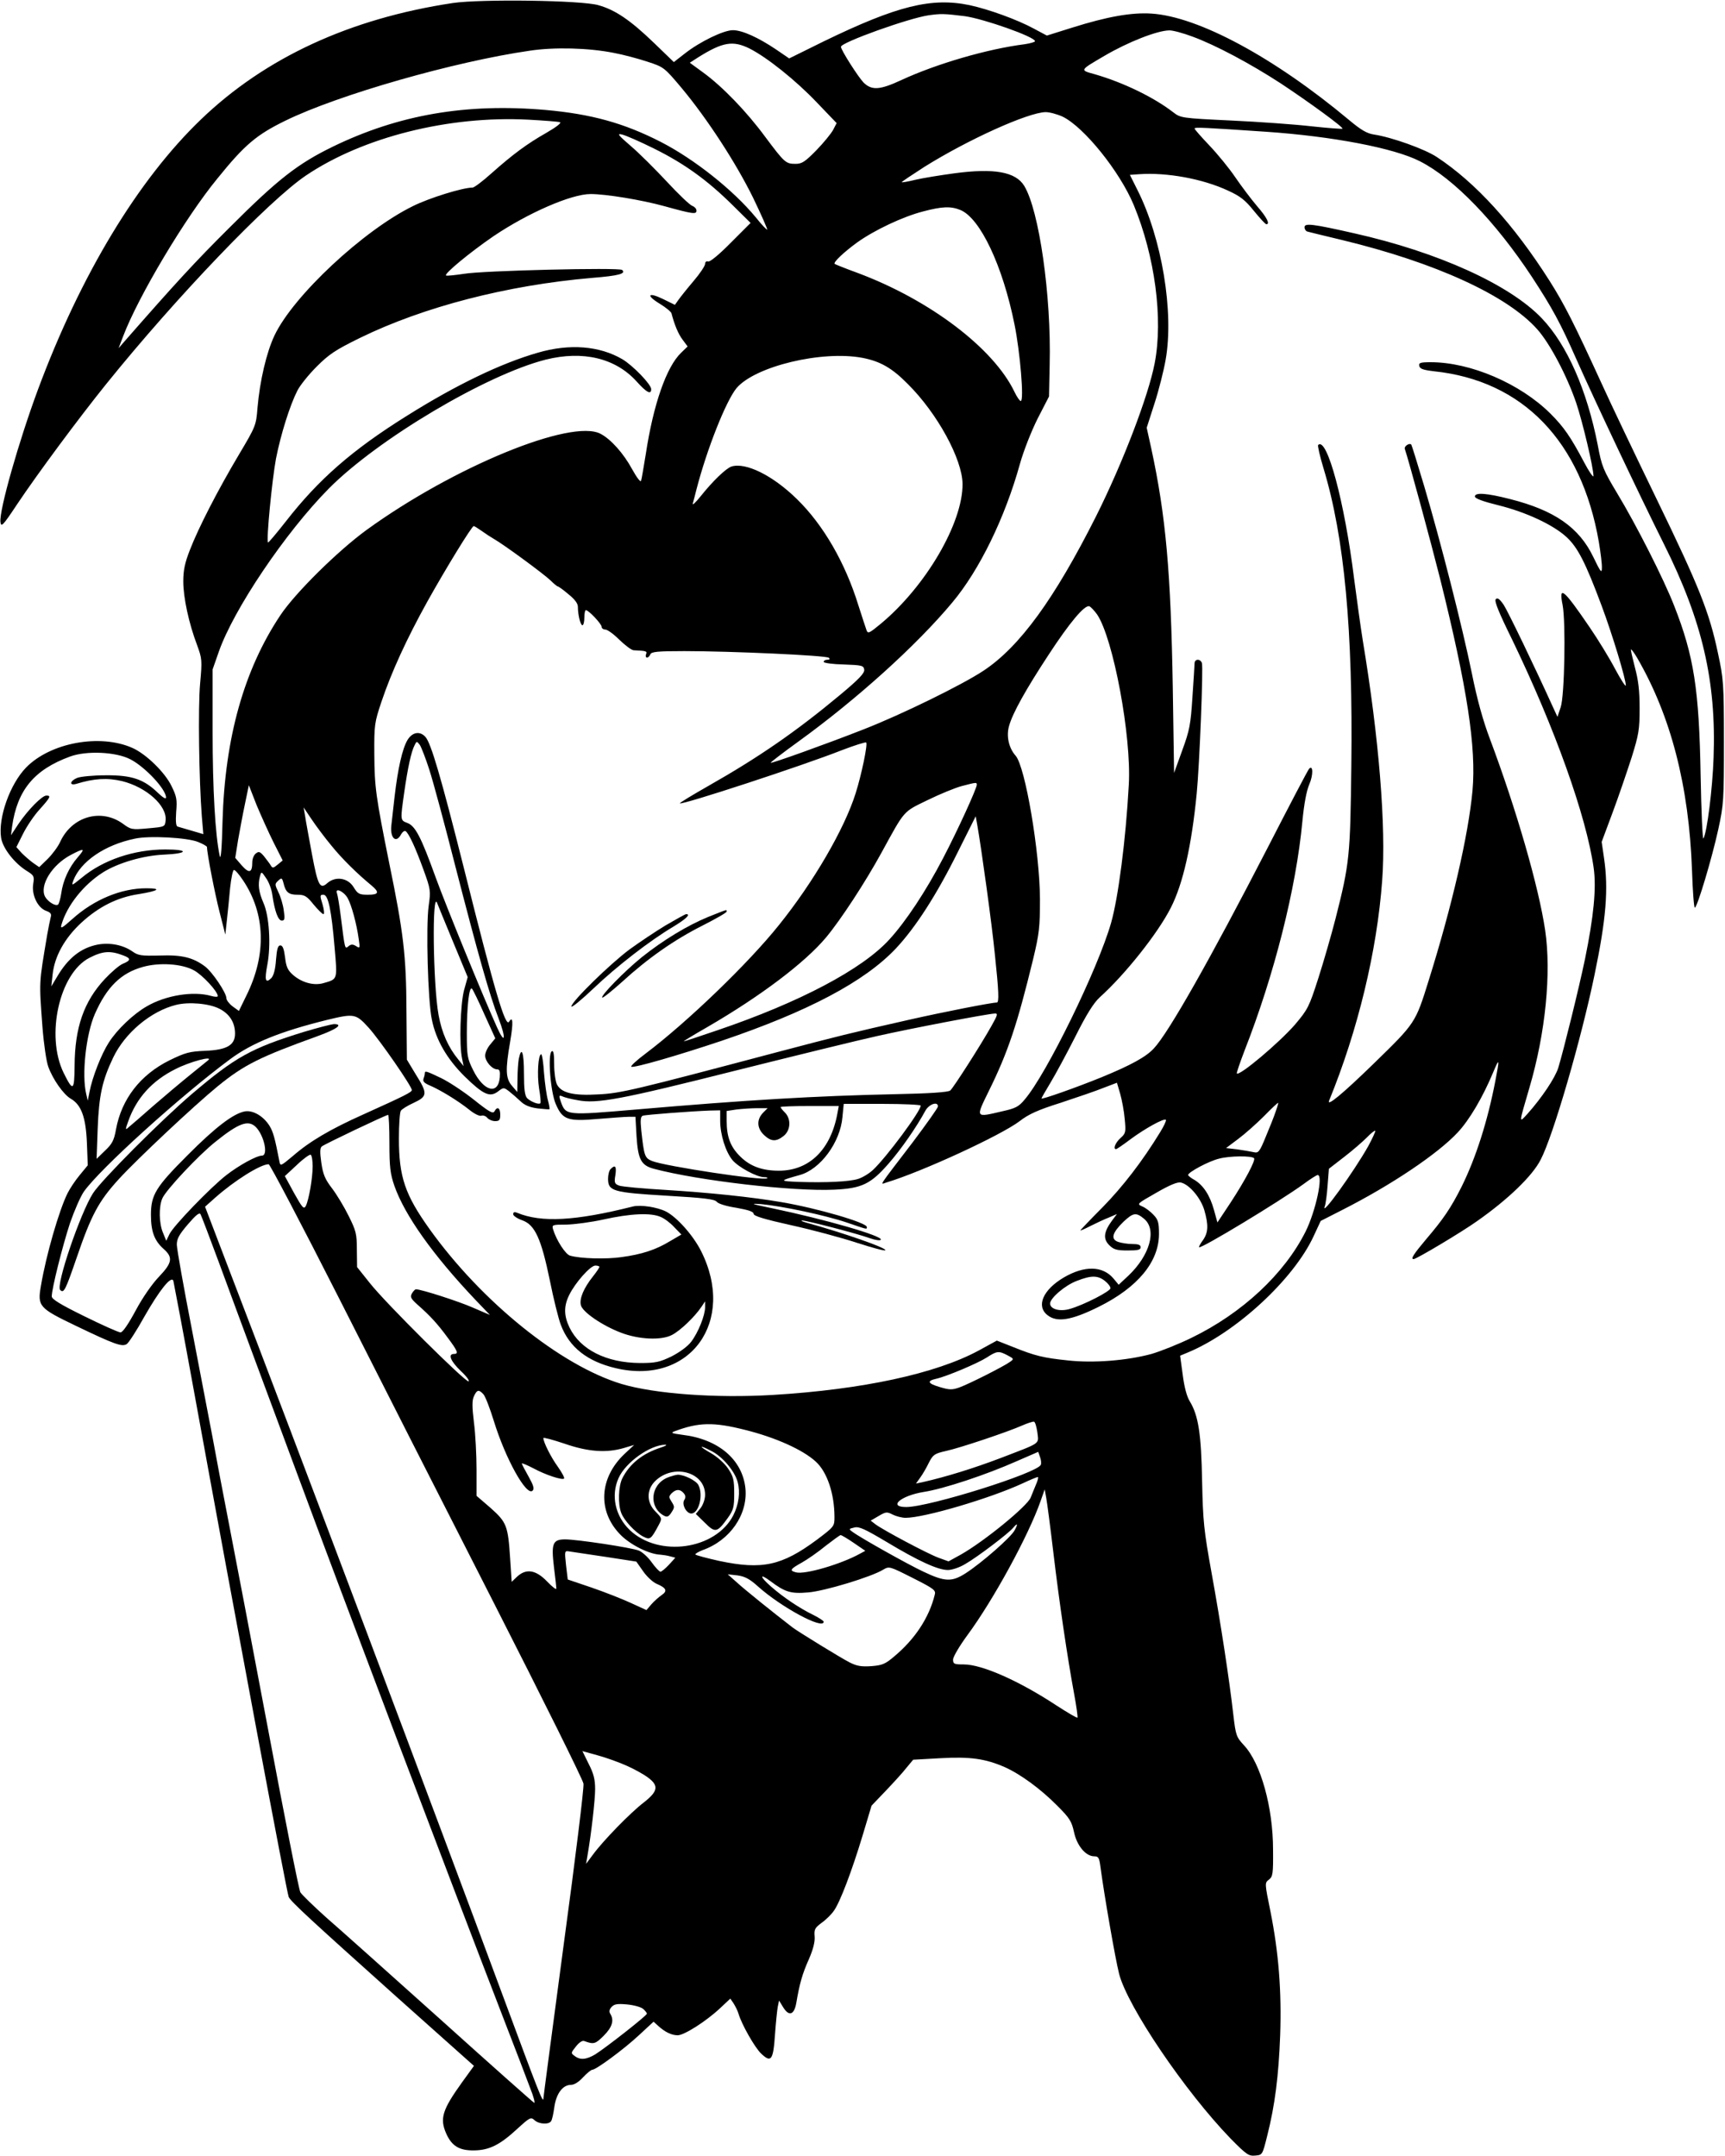 <?xml version="1.0" standalone="no"?>
<!DOCTYPE svg PUBLIC "-//W3C//DTD SVG 20010904//EN"
 "http://www.w3.org/TR/2001/REC-SVG-20010904/DTD/svg10.dtd">
<svg version="1.0" xmlns="http://www.w3.org/2000/svg"
 width="800pt" height="1000pt" viewBox="0 0 800 1000"
 preserveAspectRatio="xMidYMid meet">
<g transform="translate(0,1000) scale(0.1,-0.1)"
fill="#000000" stroke="none">
<path d="M2100 9986 c-477 -72 -869 -253 -1167 -539 -292 -280 -559 -721 -757
-1254 -89 -240 -180 -560 -174 -614 3 -26 11 -18 78 83 95 142 284 397 412
556 328 407 755 852 927 968 264 178 662 278 1030 259 74 -4 140 -9 148 -12 8
-3 -18 -23 -63 -49 -90 -51 -156 -100 -256 -189 -40 -36 -79 -65 -86 -65 -46
0 -201 -48 -277 -86 -229 -112 -555 -416 -642 -600 -37 -78 -68 -210 -79 -337
-6 -80 -9 -86 -85 -214 -100 -168 -189 -342 -228 -443 -24 -61 -31 -95 -31
-147 0 -75 26 -195 64 -295 23 -63 24 -70 14 -179 -10 -110 -5 -447 8 -616 l7
-82 -54 16 c-30 9 -59 17 -65 19 -8 2 -10 23 -7 68 5 57 2 72 -21 119 -31 65
-119 150 -182 178 -151 67 -381 24 -493 -91 -75 -77 -130 -233 -116 -325 7
-49 62 -119 120 -155 32 -20 35 -24 29 -60 -8 -50 20 -109 58 -124 23 -8 28
-15 23 -31 -3 -11 -10 -47 -16 -80 -39 -232 -38 -212 -22 -430 6 -77 18 -159
27 -183 21 -58 70 -128 104 -148 49 -28 70 -86 75 -204 l4 -105 -37 -45 c-21
-25 -46 -63 -57 -85 -39 -79 -99 -285 -123 -428 -17 -96 -10 -104 163 -187
179 -86 213 -98 235 -84 9 6 46 63 82 128 69 121 125 192 134 165 2 -8 46
-239 96 -514 194 -1065 431 -2329 439 -2344 13 -24 101 -105 497 -460 l362
-323 -55 -76 c-92 -128 -104 -168 -74 -237 26 -59 61 -80 130 -79 71 1 120 26
200 100 58 53 63 56 80 40 21 -19 67 -21 77 -4 5 7 11 37 15 66 9 62 39 102
77 102 15 0 36 13 56 35 18 19 37 35 43 35 17 0 145 94 216 160 l68 63 22 -20
c31 -28 61 -43 90 -43 30 0 132 65 196 125 l48 45 15 -22 c8 -13 19 -34 23
-48 14 -49 76 -158 105 -185 46 -44 56 -31 64 86 4 56 10 115 13 131 l6 29 19
-31 c27 -44 51 -36 61 20 15 89 28 135 58 202 20 46 29 81 27 106 -3 33 1 40
33 64 20 14 45 39 56 55 29 40 84 186 133 348 l42 140 67 70 c37 39 80 86 96
107 l30 36 125 7 c139 8 209 -2 299 -41 74 -33 168 -102 245 -180 57 -57 66
-72 77 -122 13 -62 54 -112 94 -112 20 0 23 -7 29 -52 16 -122 68 -422 86
-493 39 -152 306 -546 517 -764 74 -75 84 -82 115 -79 33 3 33 4 55 92 36 142
53 279 60 466 7 206 -7 383 -45 574 -27 132 -27 133 -7 148 18 14 20 27 19
139 0 196 -57 400 -134 483 -36 39 -39 46 -50 141 -19 167 -59 428 -101 659
-36 199 -40 239 -44 425 -4 220 -17 305 -57 371 -14 22 -26 68 -33 124 l-12
88 36 15 c224 93 491 340 583 539 l33 71 102 52 c228 116 440 259 532 357 55
58 118 165 167 283 28 67 29 61 9 -42 -36 -188 -91 -359 -157 -492 -50 -99
-84 -149 -165 -244 -58 -69 -72 -91 -57 -91 13 0 224 126 294 176 144 101 257
210 295 285 58 110 189 562 250 858 54 259 65 398 44 541 l-11 75 51 137 c28
75 67 190 88 255 33 106 37 129 37 228 0 82 -6 131 -22 190 -11 43 -20 81 -18
83 2 1 15 -16 29 -40 156 -269 240 -593 254 -985 3 -95 9 -173 13 -173 11 0
80 231 109 364 25 115 26 135 26 406 0 272 -2 291 -28 412 -40 189 -87 307
-284 713 -99 204 -215 447 -257 540 -126 275 -171 364 -240 473 -166 261 -342
455 -523 574 -56 37 -210 92 -291 104 -33 5 -60 21 -115 67 -347 290 -699 480
-917 494 -92 6 -205 -14 -367 -65 l-118 -37 -60 32 c-77 42 -210 90 -298 109
-177 37 -337 -3 -675 -167 l-162 -80 -60 41 c-83 56 -158 90 -201 90 -43 0
-153 -53 -224 -109 l-50 -39 -91 88 c-110 106 -180 154 -259 176 -79 23 -545
29 -675 10z m2374 -61 c88 -12 326 -96 326 -116 0 -4 -21 -10 -47 -14 -174
-22 -410 -91 -572 -166 -101 -47 -138 -49 -176 -12 -25 26 -105 151 -105 166
0 20 312 132 406 146 58 8 71 8 168 -4z m1057 -95 c106 -39 266 -124 409 -217
130 -86 292 -204 286 -210 -2 -2 -66 3 -142 11 -77 9 -245 21 -374 27 -233 11
-235 12 -270 39 -91 70 -232 138 -364 176 -69 19 -70 17 46 85 109 64 244 117
300 118 15 1 64 -12 109 -29z m-2055 -55 c81 -41 214 -147 312 -250 l92 -96
-16 -31 c-9 -17 -44 -60 -78 -95 -53 -54 -67 -63 -97 -63 -45 0 -51 6 -140
125 -86 117 -198 233 -287 298 l-63 46 42 27 c111 69 158 77 235 39z m-631
-20 c44 -8 115 -27 157 -41 77 -25 79 -27 159 -122 120 -144 253 -349 332
-510 38 -79 67 -145 65 -147 -2 -2 -26 23 -53 57 -105 127 -285 270 -441 350
-170 87 -321 129 -534 148 -369 32 -681 -22 -986 -170 -164 -80 -255 -151
-479 -375 -161 -160 -250 -257 -489 -530 l-26 -30 21 55 c70 185 289 552 438
733 126 156 181 202 314 267 247 121 787 275 1135 325 113 17 271 13 387 -10z
m2083 -296 c99 -48 265 -254 330 -410 98 -237 137 -527 97 -734 -29 -151 -147
-460 -271 -708 -193 -384 -355 -607 -523 -718 -98 -65 -377 -202 -556 -272
-176 -69 -427 -159 -431 -155 -1 2 56 46 128 98 271 196 549 447 714 645 126
150 245 394 314 643 17 61 53 152 82 210 l53 103 3 147 c8 321 -49 717 -118
830 -40 65 -139 83 -325 58 -66 -9 -147 -22 -180 -30 -33 -8 -61 -13 -63 -11
-2 1 46 33 105 71 203 127 480 252 562 254 19 0 55 -10 79 -21z m942 -70 c309
-21 597 -76 715 -137 158 -80 352 -282 520 -537 94 -144 131 -212 203 -375 84
-190 297 -640 409 -864 178 -356 243 -636 230 -991 -5 -143 -30 -344 -47 -374
-4 -8 -10 123 -13 290 -7 402 -31 556 -123 790 -48 123 -175 374 -264 521 -64
107 -72 125 -90 223 -50 255 -142 465 -259 588 -149 157 -483 308 -871 395
-194 44 -230 48 -230 28 0 -9 6 -18 13 -20 6 -2 81 -20 164 -40 430 -104 762
-256 902 -413 59 -66 138 -216 181 -342 30 -89 80 -301 80 -339 0 -9 -20 19
-43 63 -63 119 -94 164 -157 227 -140 139 -370 238 -555 238 -48 0 -56 -3 -53
-17 3 -14 18 -19 68 -25 412 -43 684 -324 765 -792 8 -49 15 -103 14 -120 0
-27 -6 -20 -40 51 -66 137 -180 216 -385 268 -109 28 -164 32 -164 12 0 -9 38
-23 107 -40 130 -32 256 -91 318 -148 52 -48 88 -118 163 -319 50 -134 112
-339 112 -369 0 -9 -22 25 -49 75 -26 50 -80 138 -119 195 -122 179 -144 196
-125 102 15 -81 9 -420 -9 -473 l-15 -45 -23 50 c-84 185 -205 436 -226 469
-19 28 -29 35 -37 27 -8 -8 13 -60 76 -188 198 -410 344 -819 378 -1059 13
-94 0 -225 -40 -421 -29 -139 -98 -418 -124 -505 -15 -48 -77 -140 -142 -213
-42 -46 -42 -51 8 120 75 255 102 533 73 730 -30 202 -134 562 -256 887 -32
84 -60 185 -84 305 -44 215 -144 608 -221 868 -31 104 -58 191 -60 193 -9 9
-34 -8 -30 -20 18 -52 123 -440 164 -603 125 -503 168 -781 150 -982 -19 -206
-95 -535 -203 -880 -62 -199 -61 -197 -257 -388 -144 -140 -217 -200 -205
-170 133 325 222 693 246 1020 19 250 -15 664 -90 1115 -10 63 -28 192 -40
285 -44 356 -126 662 -167 621 -3 -3 8 -52 25 -108 97 -320 137 -750 129
-1383 -5 -415 -8 -449 -73 -705 -19 -74 -55 -199 -80 -277 -43 -134 -49 -145
-108 -215 -75 -86 -258 -240 -270 -227 -2 2 14 49 35 104 139 354 240 755 269
1065 8 83 19 141 32 172 19 43 18 93 -1 72 -5 -5 -91 -169 -191 -364 -267
-518 -461 -861 -529 -933 -36 -39 -105 -77 -241 -133 -123 -50 -280 -105 -280
-99 0 3 19 35 41 72 23 38 75 134 116 215 52 104 85 156 113 182 119 107 271
299 330 416 56 110 96 285 120 530 13 134 31 586 24 605 -8 21 -34 19 -34 -2
0 -10 -5 -81 -10 -158 -8 -125 -13 -152 -47 -245 l-38 -105 -6 395 c-9 535
-32 797 -100 1111 l-21 95 36 112 c20 61 43 153 52 204 39 222 -18 563 -131
787 l-35 70 43 3 c128 9 294 -21 412 -76 57 -26 80 -44 120 -94 28 -34 53 -62
58 -62 18 0 3 31 -44 85 -28 33 -73 93 -101 134 -27 40 -81 106 -119 146 -38
40 -69 75 -69 79 0 7 48 4 330 -15z m-2835 -79 c139 -69 246 -146 363 -262
l83 -82 -92 -92 c-54 -55 -97 -90 -105 -87 -8 3 -14 -2 -14 -11 0 -9 -24 -45
-53 -79 -29 -34 -60 -73 -70 -87 l-17 -24 -55 27 c-70 34 -81 18 -15 -22 28
-17 52 -37 54 -44 14 -54 32 -97 52 -123 l23 -31 -30 -29 c-68 -65 -129 -239
-164 -470 -10 -60 -19 -116 -22 -124 -2 -8 -19 13 -41 53 -40 74 -99 140 -147
165 -135 71 -681 -153 -1085 -446 -132 -96 -331 -292 -400 -396 -168 -252
-257 -567 -268 -956 -3 -125 -8 -183 -13 -160 -21 98 -33 311 -33 575 l0 290
28 80 c68 197 310 556 511 759 227 229 730 528 1006 598 173 43 324 7 422
-102 46 -51 67 -62 67 -35 0 22 -85 110 -134 139 -106 62 -245 73 -392 30
-171 -49 -380 -150 -606 -292 -255 -159 -411 -296 -562 -490 -44 -56 -81 -100
-83 -98 -9 8 19 293 37 389 22 112 64 246 99 315 12 24 52 74 89 111 58 58 86
77 202 134 295 144 681 244 1075 278 126 10 160 20 140 37 -14 12 -647 -3
-733 -18 -40 -6 -77 -10 -83 -8 -14 5 111 108 219 182 160 108 361 196 451
196 71 0 236 -27 341 -56 134 -37 150 -39 150 -21 0 9 -9 18 -19 22 -11 3 -64
54 -118 112 -54 58 -129 133 -168 166 -59 51 -65 59 -40 53 17 -4 84 -33 150
-66z m1419 -284 c92 -38 196 -258 251 -531 26 -128 45 -355 29 -355 -5 0 -18
19 -29 42 -97 203 -394 428 -730 553 -55 20 -102 39 -104 41 -8 7 43 55 105
100 80 57 211 119 304 143 90 24 130 25 174 7z m-453 -686 c81 -16 135 -46
209 -121 137 -136 253 -349 254 -464 1 -181 -170 -474 -379 -648 -53 -44 -60
-47 -66 -31 -4 11 -21 63 -38 116 -61 198 -163 374 -285 493 -112 110 -238
172 -304 151 -26 -9 -87 -68 -142 -137 -24 -30 -40 -45 -37 -34 3 11 11 40 17
65 48 186 137 411 186 470 86 101 396 176 585 140z m-1768 -802 c18 -13 44
-30 58 -38 43 -24 231 -162 262 -192 16 -16 31 -28 34 -28 3 0 26 -16 49 -36
29 -23 44 -43 44 -58 0 -38 12 -86 21 -86 5 0 9 16 9 35 0 19 3 35 7 35 13 0
73 -64 73 -77 0 -7 8 -13 17 -13 10 0 39 -21 65 -47 27 -26 56 -48 66 -49 61
-3 64 -4 58 -19 -3 -8 -1 -15 5 -15 5 0 12 7 15 15 5 12 32 15 158 15 216 0
659 -20 670 -31 6 -6 3 -9 -7 -9 -9 0 -17 -4 -17 -10 0 -5 42 -11 93 -12 85
-3 92 -5 95 -24 2 -16 -23 -43 -113 -118 -203 -169 -375 -288 -611 -422 -74
-42 -133 -78 -131 -80 9 -9 576 177 750 246 60 23 111 39 114 36 8 -8 -22
-151 -49 -236 -52 -165 -195 -411 -355 -610 -143 -179 -426 -451 -618 -596
-43 -32 -73 -60 -67 -62 17 -5 217 53 417 120 402 136 665 275 810 429 91 97
189 249 288 449 l82 164 7 -39 c20 -113 69 -469 82 -603 18 -169 20 -222 9
-222 -25 0 -253 -45 -403 -79 -275 -62 -335 -77 -619 -152 -657 -174 -722
-190 -826 -195 -116 -7 -172 7 -192 46 -7 14 -13 56 -13 93 0 48 -3 66 -11 61
-20 -12 -6 -191 19 -246 31 -72 56 -80 194 -68 62 5 127 10 144 10 l31 0 5
-90 c7 -108 21 -135 80 -151 207 -55 645 -106 837 -97 128 6 169 26 252 121
58 66 130 170 171 246 17 30 58 44 58 19 0 -6 -53 -81 -117 -166 -165 -216
-152 -196 -123 -187 166 50 532 219 619 285 41 32 85 52 190 85 75 25 164 55
198 69 l63 24 15 -51 c8 -28 18 -81 21 -117 6 -61 5 -67 -20 -89 -24 -22 -35
-51 -20 -51 3 0 34 21 67 46 66 49 156 99 164 90 3 -3 -9 -29 -27 -58 -82
-134 -172 -251 -267 -348 -57 -57 -103 -106 -103 -107 0 -2 21 7 48 21 26 13
64 31 85 39 l37 16 -24 -32 c-37 -51 -41 -83 -12 -112 21 -21 35 -25 86 -25
47 0 60 3 60 15 0 11 -11 15 -39 15 -22 0 -52 5 -66 10 -35 13 -27 42 25 93
46 43 59 45 97 13 59 -51 25 -169 -74 -263 l-45 -42 -24 29 c-50 59 -134 61
-230 5 -97 -57 -130 -133 -76 -175 44 -35 111 -24 238 39 181 90 279 209 279
338 0 52 -4 66 -25 88 -14 15 -37 33 -52 39 -27 12 -26 12 65 64 64 37 99 51
114 47 39 -9 91 -71 108 -127 20 -70 19 -104 -6 -140 -12 -16 -20 -31 -18 -33
9 -8 371 211 483 292 32 24 62 43 67 43 27 0 -9 -167 -56 -262 -98 -196 -294
-379 -529 -493 -61 -30 -145 -63 -186 -75 -115 -31 -270 -43 -387 -30 -115 12
-152 21 -254 62 l-76 30 -84 -46 c-200 -108 -540 -181 -954 -206 -265 -16
-549 5 -703 51 -283 86 -648 381 -889 717 -115 161 -143 243 -143 422 0 63 4
121 9 128 4 7 31 24 60 37 64 30 65 43 9 132 l-41 68 -2 230 c-1 252 -14 362
-80 682 -62 308 -68 352 -69 503 -1 139 1 149 33 245 46 137 117 292 213 465
86 154 206 350 215 350 3 0 19 -10 36 -22z m2855 -388 c75 -111 160 -566 147
-790 -14 -257 -49 -524 -82 -640 -61 -214 -300 -703 -401 -820 -27 -33 -43
-41 -102 -54 -128 -30 -126 -33 -65 92 90 182 133 312 206 612 29 121 32 150
32 280 -1 218 -68 614 -113 665 -32 36 -44 92 -30 139 17 60 78 169 183 329
98 150 167 232 189 225 7 -3 23 -20 36 -38z m-4483 -672 c69 -36 165 -139 165
-177 0 -9 -14 -1 -37 21 -66 64 -122 83 -243 82 -58 0 -117 -6 -132 -12 -34
-14 -38 -37 -5 -28 85 26 145 29 213 13 113 -28 209 -114 202 -182 -3 -30 -3
-30 -81 -37 -76 -7 -80 -6 -118 22 -101 72 -236 33 -290 -85 -10 -22 -36 -57
-58 -79 l-39 -38 -29 20 c-15 11 -39 32 -53 46 l-24 27 31 62 c17 34 51 85 77
113 50 56 54 64 31 64 -20 0 -85 -66 -129 -131 l-35 -53 5 40 c24 169 102 264
269 325 76 28 213 22 280 -13z m3925 -118 c0 -17 -89 -212 -156 -340 -79 -152
-173 -294 -249 -377 -125 -138 -416 -292 -799 -422 -82 -28 -151 -51 -155 -51
-3 0 46 30 109 66 248 144 453 299 551 416 69 83 182 256 257 393 110 201 99
188 214 244 57 28 128 57 158 65 69 18 70 18 70 6z m-3261 -268 l42 -83 -23
-19 c-21 -17 -24 -18 -33 -3 -5 9 -20 27 -31 42 -19 22 -24 23 -38 12 -9 -7
-16 -25 -16 -40 0 -49 -14 -54 -48 -16 l-31 36 13 82 c8 45 22 121 32 168 l18
87 36 -92 c21 -50 56 -128 79 -174z m267 -13 c49 -61 120 -131 187 -186 38
-32 34 -43 -17 -43 -40 0 -47 4 -66 35 -27 44 -84 52 -122 19 -34 -31 -44 -11
-71 133 -14 76 -29 156 -32 178 l-7 40 37 -55 c20 -30 61 -85 91 -121z m-618
16 c23 -9 42 -20 42 -24 0 -29 36 -214 58 -300 l27 -106 7 65 c4 36 11 103 15
150 5 47 13 85 18 85 6 0 24 -21 42 -48 104 -155 110 -344 16 -534 l-35 -72
-29 21 c-16 12 -29 29 -29 38 0 25 -66 123 -100 148 -55 41 -107 54 -210 50
-85 -2 -99 0 -126 19 -43 30 -103 42 -160 32 -78 -15 -138 -62 -189 -149 l-27
-45 6 55 c9 84 55 168 134 241 81 74 166 117 266 132 92 15 108 27 35 27 -117
0 -243 -52 -344 -143 -48 -43 -56 -47 -50 -26 26 90 103 186 193 243 70 44
187 78 282 82 113 5 119 24 7 24 -146 0 -290 -49 -389 -132 -46 -37 -47 -38
-38 -12 34 88 145 165 285 194 66 15 244 5 293 -15z m-558 -72 c-40 -46 -68
-107 -76 -167 -4 -26 -11 -49 -15 -52 -13 -8 -47 14 -60 37 -27 52 32 148 120
194 63 33 68 31 31 -12z m903 -174 c11 -76 27 -119 44 -119 13 0 15 8 9 47 -3
26 -15 65 -25 85 -17 36 -17 38 -1 53 16 15 18 14 25 -12 10 -42 24 -53 65
-53 32 0 43 -6 74 -45 21 -25 41 -45 46 -45 5 0 3 20 -4 45 -13 41 -13 45 4
45 22 0 37 -68 52 -248 13 -148 14 -143 -52 -162 -45 -13 -101 3 -141 38 -25
22 -32 38 -37 82 -5 39 -11 55 -22 55 -11 0 -16 -16 -20 -67 -3 -45 -11 -73
-22 -85 -27 -26 -32 -10 -18 63 17 91 9 227 -19 288 -21 49 -26 83 -15 123 6
22 7 21 28 -10 13 -18 26 -53 29 -78z m349 -14 c18 -32 42 -119 52 -193 6 -40
5 -42 -13 -30 -15 9 -23 9 -35 -1 -17 -14 -16 -17 -36 142 -6 48 -14 95 -17
103 -11 29 30 11 49 -21z m-1039 -267 c35 -13 34 -23 -3 -38 -17 -7 -54 -39
-84 -71 -97 -104 -139 -225 -140 -401 -1 -119 -7 -123 -51 -34 -84 172 -20
461 119 533 62 32 97 35 159 11z m327 -69 c40 -22 110 -98 110 -119 0 -5 -15
-4 -32 1 -82 23 -209 3 -298 -49 -61 -35 -137 -107 -175 -167 -34 -52 -77
-161 -90 -230 l-8 -40 -7 30 c-22 90 -1 279 40 372 55 125 121 190 222 218 77
22 183 15 238 -16z m118 -178 c47 -24 72 -64 72 -115 0 -54 -38 -76 -140 -80
-71 -3 -90 -8 -164 -44 -135 -67 -222 -179 -248 -320 -9 -51 -18 -68 -51 -99
l-39 -38 5 140 c6 155 21 223 72 330 55 115 175 215 291 244 59 15 154 7 202
-18z m3581 -78 c-52 -93 -178 -289 -192 -301 -9 -8 -99 -14 -253 -17 -373 -8
-691 -27 -1202 -71 -327 -28 -328 -28 -351 36 -10 29 -9 31 7 25 9 -5 41 -13
71 -18 88 -18 203 4 731 137 272 68 569 141 660 161 160 36 506 102 543 104
16 1 14 -6 -14 -56z m-2889 -10 c53 -59 200 -272 200 -289 -1 -10 -30 -25
-225 -113 -154 -69 -249 -125 -327 -193 -55 -46 -58 -48 -62 -26 -21 109 -29
138 -46 166 -28 45 -77 74 -115 67 -53 -10 -137 -74 -266 -204 -147 -147 -169
-183 -169 -276 0 -77 16 -120 59 -158 44 -39 40 -64 -21 -128 -31 -32 -76 -96
-108 -156 -35 -65 -61 -103 -71 -103 -9 0 -85 34 -168 75 -110 54 -151 79
-151 92 0 36 50 234 84 338 20 58 49 125 65 148 73 104 448 444 678 614 102
76 234 129 448 182 128 31 135 30 195 -36z m-745 -151 c-6 -5 -44 -36 -85 -69
-41 -33 -118 -98 -170 -143 -52 -46 -103 -90 -113 -98 -16 -15 -17 -13 -2 28
38 107 110 187 218 241 68 35 179 64 152 41z m4951 -238 c-7 -22 -28 -74 -46
-117 -29 -71 -34 -76 -56 -71 -13 3 -47 9 -76 13 l-52 6 56 42 c31 23 85 71
120 106 35 36 64 63 66 62 1 -1 -4 -19 -12 -41z m-1646 28 c0 -26 -160 -241
-221 -298 -19 -18 -50 -36 -69 -42 -41 -13 -147 -18 -275 -14 -93 4 -92 5 4
32 95 26 188 151 198 269 l6 61 178 0 c99 0 179 -4 179 -8z m-386 -34 c-30
-169 -130 -268 -272 -268 -76 0 -132 20 -177 64 -47 45 -65 92 -65 167 l0 46
46 7 c26 3 69 6 95 6 l49 0 -20 -20 c-33 -33 -30 -75 6 -107 31 -28 54 -29 88
-2 33 26 36 79 6 109 -11 11 -20 22 -20 25 0 3 61 5 135 5 l135 0 -6 -32z
m-544 -36 c0 -65 25 -144 57 -183 28 -33 113 -79 147 -79 11 0 17 -2 14 -5
-14 -14 -475 56 -534 80 -34 14 -37 23 -50 142 -5 49 -3 64 7 68 14 5 228 21
312 24 l47 1 0 -48z m-1534 -104 c0 -112 4 -143 23 -198 48 -137 179 -321 374
-527 l69 -72 -79 34 c-68 30 -240 85 -264 85 -4 0 -13 -9 -19 -20 -9 -16 -4
-24 27 -52 58 -51 92 -88 139 -152 47 -63 52 -76 29 -76 -29 0 -15 -34 32 -79
26 -24 42 -46 36 -48 -14 -5 -384 362 -458 456 l-59 74 -1 81 c0 73 -4 88 -38
156 -20 41 -55 99 -77 128 -33 43 -42 65 -50 120 -7 49 -6 69 3 75 18 13 295
145 307 146 3 1 6 -59 6 -131z m-620 75 c39 -39 59 -133 29 -133 -25 0 -107
-45 -166 -91 -73 -57 -245 -235 -263 -273 l-15 -31 -15 37 c-19 44 -20 122 -3
160 17 39 168 200 246 262 108 87 152 103 187 69z m5159 -90 c-66 -117 -222
-334 -201 -278 4 10 10 54 13 97 l6 77 71 55 c39 30 86 71 105 90 19 20 37 34
39 31 2 -2 -13 -35 -33 -72z m-4895 -92 c0 -56 -18 -158 -32 -185 -9 -16 -16
-8 -54 60 l-43 79 56 52 c30 29 60 50 64 47 5 -3 9 -27 9 -53z m4366 37 c8 -9
-41 -102 -109 -206 l-61 -92 -16 58 c-19 68 -49 114 -90 139 -17 9 -30 20 -30
23 0 13 97 65 144 76 49 13 150 14 162 2z m-4246 -645 c172 -340 497 -980 722
-1421 225 -442 412 -818 414 -835 3 -18 -38 -351 -91 -741 -52 -390 -95 -714
-95 -720 -1 -24 -24 35 -183 464 -320 864 -977 2607 -1268 3364 l-118 309 46
41 c90 80 211 156 249 156 6 0 152 -278 324 -617z m-555 162 c42 -115 119
-322 170 -460 51 -137 138 -371 193 -520 205 -554 706 -1877 962 -2540 49
-126 102 -265 118 -308 17 -42 25 -74 19 -70 -7 4 -203 178 -436 388 -233 209
-471 422 -530 473 -58 52 -111 104 -118 115 -7 12 -73 348 -148 747 -75 399
-159 838 -186 977 -27 139 -60 312 -73 385 -14 73 -57 297 -95 496 -39 200
-71 380 -71 399 0 28 11 47 52 95 36 42 53 56 58 46 4 -7 42 -107 85 -223z
m4109 -86 c14 -11 26 -26 26 -34 0 -14 -122 -77 -188 -96 -47 -14 -92 -1 -92
25 0 25 70 85 124 105 66 26 97 26 130 0z m-452 -345 c30 -16 31 -17 13 -30
-30 -22 -191 -103 -235 -119 -34 -12 -46 -12 -90 1 -58 17 -63 29 -18 39 49
11 193 72 235 99 46 30 55 31 95 10z m-2430 -181 c9 -10 30 -65 48 -123 54
-176 152 -352 180 -324 9 9 4 25 -19 66 -17 30 -31 57 -31 60 0 3 24 -7 53
-22 57 -31 134 -56 143 -48 3 4 -10 28 -29 55 -32 44 -67 114 -67 133 0 4 44
-8 98 -26 109 -38 195 -44 276 -20 l47 14 -44 -41 c-119 -112 -127 -268 -18
-377 46 -46 132 -89 184 -91 12 -1 33 -4 46 -8 l23 -6 -30 -33 c-16 -17 -34
-32 -39 -32 -5 0 -24 20 -41 44 -17 24 -44 48 -59 54 -35 14 -287 52 -342 52
-58 0 -65 -19 -52 -128 6 -48 11 -93 11 -100 0 -7 -19 8 -43 33 -52 54 -97 61
-139 22 l-25 -24 -7 106 c-10 155 -16 170 -91 237 l-65 56 0 122 c0 66 -5 165
-12 218 -9 74 -9 103 0 122 14 31 23 32 44 9z m2569 -177 c6 -56 21 -45 -171
-119 -124 -47 -252 -87 -363 -112 l-29 -6 20 28 c11 15 29 46 40 69 19 37 26
42 79 54 65 14 285 88 353 118 25 11 50 19 55 18 6 -1 12 -24 16 -50z m-1356
12 c141 -35 268 -92 328 -147 53 -48 87 -149 87 -258 0 -42 -1 -44 -82 -105
-162 -120 -253 -140 -452 -98 -58 13 -108 26 -111 30 -2 3 13 12 33 20 128 45
211 166 199 287 -14 133 -125 228 -292 248 -52 7 -56 9 -35 17 110 41 179 43
325 6z m-390 -82 c-84 -27 -145 -75 -179 -143 -18 -37 -21 -118 -5 -160 13
-35 64 -90 102 -110 32 -16 36 -13 71 52 17 32 17 32 -13 63 -43 42 -44 101
-3 142 84 83 232 43 232 -63 0 -20 -9 -46 -21 -62 l-22 -27 42 -41 c48 -48 57
-46 106 22 27 38 30 51 30 115 0 62 -4 78 -28 114 -16 24 -49 54 -80 72 -58
33 -57 41 2 10 51 -25 109 -94 122 -144 13 -48 5 -104 -20 -154 -82 -160 -345
-197 -480 -69 -68 65 -89 161 -52 242 33 73 146 153 216 154 11 0 2 -6 -20
-13z m1762 -80 c-15 -38 -514 -195 -624 -196 -87 0 -25 53 81 70 91 14 288 79
432 143 l99 43 8 -23 c5 -13 7 -29 4 -37z m-23 -93 c-9 -21 -19 -47 -24 -59
-16 -40 -214 -202 -323 -264 l-58 -32 -47 17 c-51 19 -256 128 -292 155 l-22
17 36 21 c34 20 39 21 66 7 16 -8 43 -15 60 -15 86 0 389 89 543 160 34 16 65
29 70 29 4 1 0 -16 -9 -36z m81 -313 c28 -236 65 -486 96 -654 11 -59 18 -110
16 -113 -3 -2 -47 24 -98 57 -173 114 -345 190 -429 190 -45 0 -50 2 -50 23 0
12 30 63 66 112 121 164 284 463 340 623 l19 54 7 -39 c4 -21 19 -135 33 -253z
m-179 103 c-16 -32 -154 -153 -229 -201 -63 -40 -95 -39 -194 8 -69 32 -292
157 -328 184 -20 14 -19 15 7 21 22 6 49 -7 150 -67 148 -89 238 -130 284
-130 19 0 55 12 81 28 53 30 201 142 222 168 20 24 23 19 7 -11z m-747 -59
l54 -37 -24 -13 c-88 -49 -256 -98 -297 -87 -32 8 -28 15 26 45 27 15 77 50
111 78 35 27 66 50 70 50 3 0 31 -16 60 -36z m-1151 -65 l143 -22 31 -44 c17
-25 45 -51 63 -59 45 -19 52 -33 24 -52 -13 -9 -35 -28 -48 -43 l-23 -27 -72
33 c-39 18 -120 50 -181 71 -60 20 -111 38 -112 38 0 1 -4 31 -8 67 -7 66 -7
67 16 63 13 -2 88 -13 167 -25z m1527 -176 c-26 -106 -92 -206 -188 -286 -41
-35 -55 -41 -106 -45 -46 -3 -67 0 -102 18 -39 20 -238 142 -264 162 -91 70
-220 174 -255 206 l-45 40 45 -5 c35 -5 56 -16 95 -51 108 -97 305 -203 305
-164 0 4 -21 18 -47 31 -64 31 -140 82 -197 132 -53 46 -55 64 -4 26 69 -52
96 -60 176 -53 76 6 293 72 347 105 29 17 29 17 138 -38 99 -50 108 -57 102
-78z m-1426 -794 c36 -16 80 -41 98 -55 49 -37 44 -63 -21 -114 -63 -48 -190
-179 -236 -242 l-32 -43 6 35 c18 103 36 261 36 312 0 45 -7 72 -30 117 l-29
59 72 -20 c40 -11 101 -33 136 -49z m74 -1127 c9 -8 17 -18 17 -22 0 -9 -192
-159 -240 -189 -41 -24 -69 -27 -95 -7 -18 13 -18 14 6 44 15 19 30 29 39 25
44 -16 51 -14 90 25 40 40 49 72 30 102 -6 10 -4 20 6 31 13 14 27 16 72 12
31 -3 65 -12 75 -21z"/>
<path d="M1890 6568 c-24 -40 -45 -133 -60 -263 -6 -55 -13 -115 -15 -133 -7
-59 22 -86 45 -42 6 11 15 18 21 15 15 -10 46 -77 83 -179 33 -91 34 -97 24
-168 -13 -93 -4 -441 15 -528 19 -94 70 -181 150 -261 88 -86 118 -100 156
-72 26 20 27 20 51 2 14 -11 37 -31 53 -46 19 -19 43 -29 80 -34 28 -3 53 -5
55 -4 2 2 -1 20 -7 42 -6 21 -14 77 -18 126 -3 48 -9 87 -13 87 -14 0 -20 -94
-10 -158 6 -35 9 -67 6 -69 -7 -8 -44 7 -61 23 -11 12 -15 40 -15 115 0 97
-11 130 -24 68 -3 -17 -6 -59 -6 -93 l-1 -61 -24 28 c-30 34 -32 74 -9 206 15
87 13 122 -5 92 -17 -27 -65 134 -210 714 -106 421 -152 578 -178 607 -26 29
-61 22 -83 -14z m101 -138 c17 -52 71 -252 120 -445 105 -407 159 -600 201
-708 36 -94 31 -126 -7 -42 -65 144 -236 562 -284 694 -69 191 -95 240 -132
254 -33 13 -33 10 -14 144 16 111 32 187 48 217 9 19 10 19 24 1 7 -11 27 -62
44 -115z m110 -798 l68 -164 -17 -61 c-17 -66 -23 -253 -9 -317 l7 -35 -24 30
c-47 57 -77 124 -92 207 -26 140 -31 590 -6 518 3 -8 36 -89 73 -178z m146
-338 l50 -110 -23 -28 c-13 -15 -24 -38 -24 -52 0 -27 32 -64 56 -64 11 0 14
-9 12 -36 -7 -84 -74 -67 -123 31 -28 56 -30 67 -30 175 0 122 11 218 24 204
5 -5 31 -59 58 -120z"/>
<path d="M3284 5747 c-95 -39 -208 -107 -308 -187 -79 -64 -191 -178 -183
-187 3 -3 44 30 91 72 120 110 243 196 374 262 61 31 112 60 112 65 0 10 7 12
-86 -25z"/>
<path d="M3087 5708 c-48 -29 -124 -80 -168 -112 -91 -68 -269 -242 -269 -264
0 -8 46 30 102 83 110 105 263 223 371 287 59 36 82 58 59 58 -4 0 -47 -24
-95 -52z"/>
<path d="M1970 5021 c0 -5 -3 -17 -6 -25 -4 -12 4 -20 30 -31 49 -21 132 -72
182 -112 23 -19 48 -31 56 -28 8 3 21 -1 28 -10 7 -8 23 -15 36 -15 20 0 24 5
24 30 0 32 -14 40 -27 15 -7 -12 -25 -2 -95 54 -48 38 -116 83 -151 100 -71
34 -77 36 -77 22z"/>
<path d="M2832 4578 c-7 -7 -12 -27 -12 -45 0 -58 22 -64 272 -79 174 -10 222
-16 232 -28 6 -9 45 -21 91 -28 56 -10 80 -18 80 -28 0 -10 49 -25 175 -53 96
-21 233 -58 303 -81 71 -23 130 -39 133 -35 6 11 -199 82 -366 128 -19 5 -28
10 -20 10 18 1 257 -61 317 -83 23 -8 45 -11 48 -6 10 17 -256 94 -505 146
-97 20 -105 23 -50 19 96 -9 295 -51 396 -85 100 -34 94 -33 94 -21 0 20 -230
87 -395 115 -139 24 -331 44 -540 57 -104 6 -201 15 -214 20 -21 8 -23 14 -17
49 6 41 -1 49 -22 28z"/>
<path d="M2935 4404 c-266 -67 -424 -76 -537 -29 -12 5 -18 3 -18 -7 0 -7 19
-20 42 -28 59 -21 88 -85 128 -279 17 -85 40 -178 51 -206 39 -104 123 -170
255 -201 344 -81 560 217 395 544 -37 73 -112 157 -163 183 -40 20 -117 32
-153 23z m128 -48 c18 -7 47 -29 64 -48 l33 -34 -53 -31 c-66 -40 -130 -61
-226 -74 -71 -10 -188 -7 -237 7 -21 5 -64 72 -79 122 -6 21 -4 22 62 22 37 1
115 11 173 24 122 27 217 32 263 12z m-283 -232 c0 -3 -13 -23 -29 -43 -44
-55 -65 -105 -57 -135 8 -32 99 -94 185 -127 83 -32 187 -37 237 -11 39 20
106 84 138 132 l16 24 0 -27 c0 -38 -32 -118 -65 -161 -16 -21 -53 -48 -90
-67 -56 -27 -74 -31 -147 -31 -156 1 -277 62 -327 165 -26 54 -27 99 -1 151
28 57 98 136 121 136 10 0 19 -3 19 -6z"/>
<path d="M1410 5214 c-244 -75 -319 -117 -520 -288 -145 -124 -421 -401 -459
-461 -59 -93 -173 -427 -152 -448 17 -17 24 -3 76 148 68 199 102 263 196 366
85 93 348 340 459 431 123 100 194 135 465 233 88 32 119 55 73 55 -12 -1 -75
-17 -138 -36z"/>
<path d="M3094 3146 c-78 -34 -86 -137 -15 -176 15 -8 22 -5 35 15 15 23 15
27 1 49 -14 22 -14 25 0 40 21 20 39 20 56 0 9 -11 10 -20 2 -32 -12 -20 10
-62 33 -62 35 0 57 86 33 132 -11 21 -66 48 -96 48 -10 -1 -32 -7 -49 -14z"/>
</g>
</svg>
